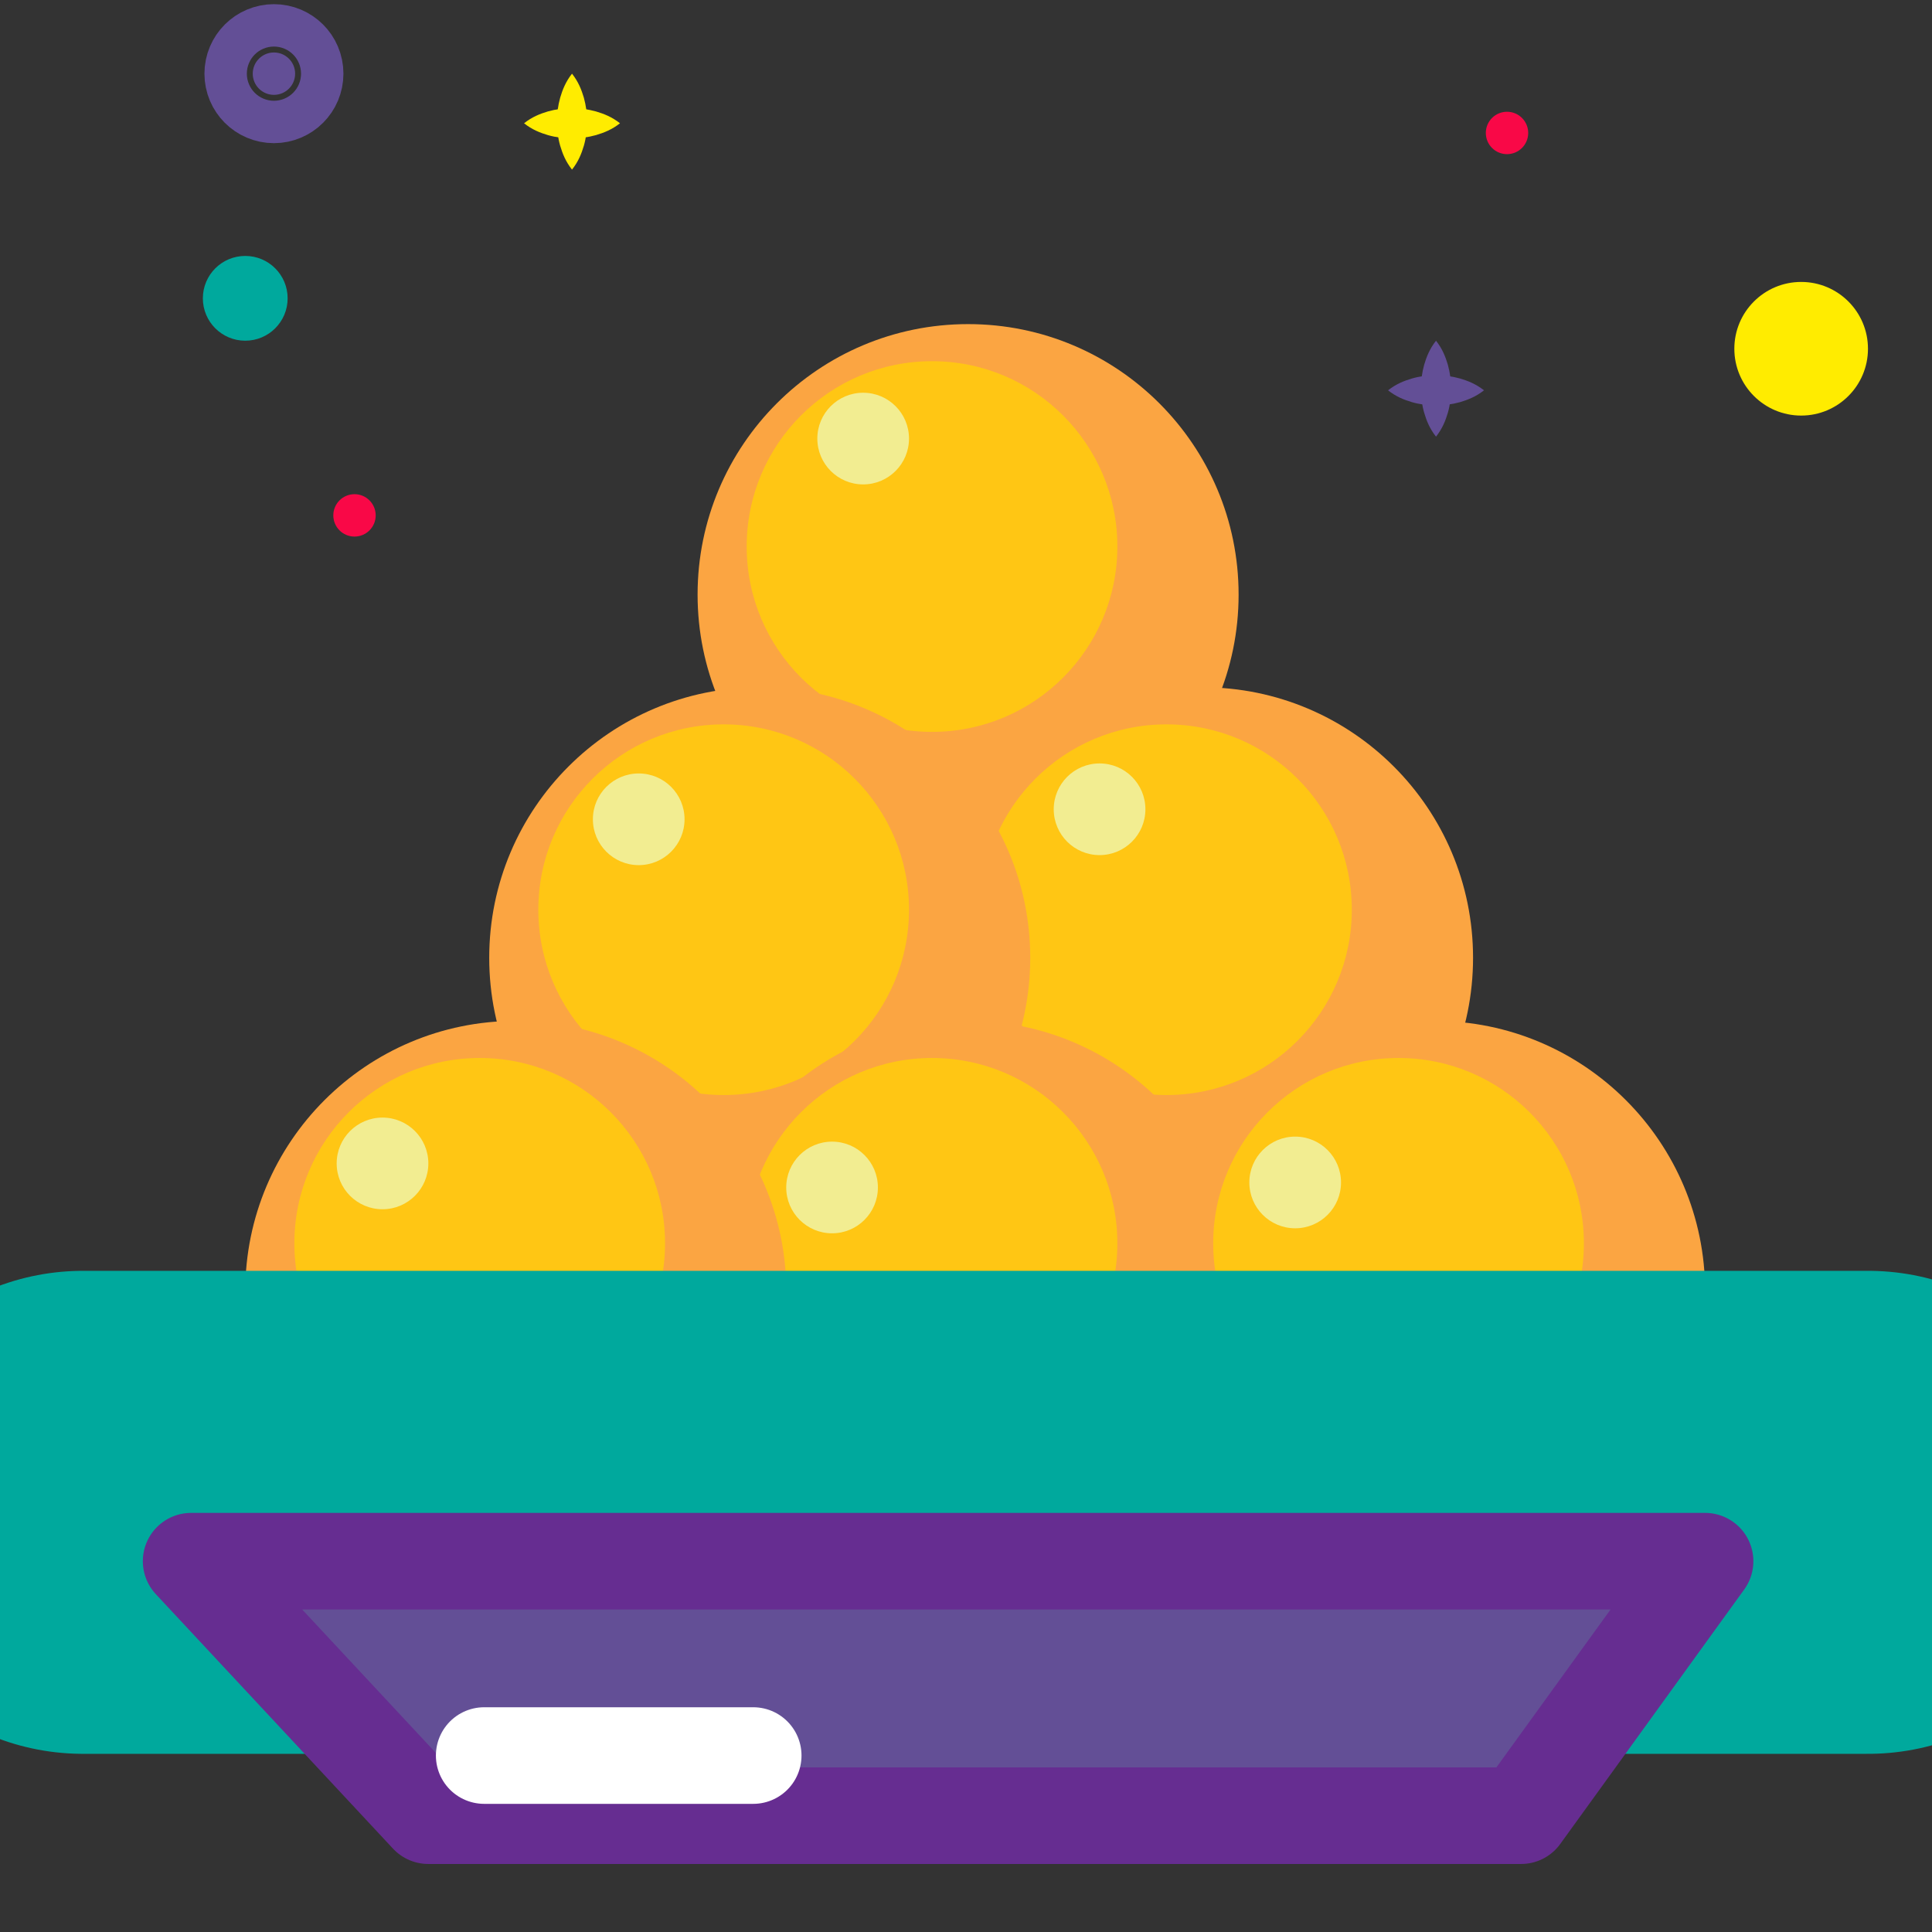 <svg width="100" height="100" viewBox="0 0 100 100" fill="none" xmlns="http://www.w3.org/2000/svg">
<rect x="0" y="0" width="100" height="100" fill="#333333" stroke="none"/>
<g clip-path="url(#clip0_1807_20051)">
<path d="M50.109 44.779C57.841 44.779 64.11 38.51 64.11 30.777C64.11 23.045 57.841 16.776 50.109 16.776C42.376 16.776 36.107 23.045 36.107 30.777C36.107 38.51 42.376 44.779 50.109 44.779Z" fill="#FBA542"/>
<path d="M48.242 37.882C53.54 37.882 57.835 33.587 57.835 28.288C57.835 22.99 53.54 18.695 48.242 18.695C42.944 18.695 38.648 22.99 38.648 28.288C38.648 33.587 42.944 37.882 48.242 37.882Z" fill="#FFC614"/>
<path d="M62.243 63.576C69.976 63.576 76.245 57.308 76.245 49.575C76.245 41.843 69.976 35.574 62.243 35.574C54.511 35.574 48.242 41.843 48.242 49.575C48.242 57.308 54.511 63.576 62.243 63.576Z" fill="#FBA542"/>
<path d="M60.377 56.679C65.675 56.679 69.97 52.384 69.97 47.086C69.97 41.788 65.675 37.493 60.377 37.493C55.078 37.493 50.783 41.788 50.783 47.086C50.783 52.384 55.078 56.679 60.377 56.679Z" fill="#FFC614"/>
<path d="M39.323 63.576C47.056 63.576 53.325 57.308 53.325 49.575C53.325 41.843 47.056 35.574 39.323 35.574C31.591 35.574 25.322 41.843 25.322 49.575C25.322 57.308 31.591 63.576 39.323 63.576Z" fill="#FBA542"/>
<path d="M37.457 56.679C42.755 56.679 47.05 52.384 47.05 47.086C47.05 41.788 42.755 37.493 37.457 37.493C32.158 37.493 27.863 41.788 27.863 47.086C27.863 52.384 32.158 56.679 37.457 56.679Z" fill="#FFC614"/>
<path d="M50.109 80.844C57.841 80.844 64.11 74.576 64.11 66.843C64.11 59.111 57.841 52.842 50.109 52.842C42.376 52.842 36.107 59.111 36.107 66.843C36.107 74.576 42.376 80.844 50.109 80.844Z" fill="#FBA542"/>
<path d="M48.242 73.948C53.54 73.948 57.835 69.653 57.835 64.354C57.835 59.056 53.54 54.761 48.242 54.761C42.944 54.761 38.648 59.056 38.648 64.354C38.648 69.653 42.944 73.948 48.242 73.948Z" fill="#FFC614"/>
<path d="M74.255 80.844C81.988 80.844 88.256 74.576 88.256 66.843C88.256 59.111 81.988 52.842 74.255 52.842C66.522 52.842 60.254 59.111 60.254 66.843C60.254 74.576 66.522 80.844 74.255 80.844Z" fill="#FBA542"/>
<path d="M72.388 73.948C77.687 73.948 81.982 69.653 81.982 64.354C81.982 59.056 77.687 54.761 72.388 54.761C67.09 54.761 62.795 59.056 62.795 64.354C62.795 69.653 67.09 73.948 72.388 73.948Z" fill="#FFC614"/>
<path d="M26.697 80.844C34.429 80.844 40.698 74.576 40.698 66.843C40.698 59.111 34.429 52.842 26.697 52.842C18.964 52.842 12.695 59.111 12.695 66.843C12.695 74.576 18.964 80.844 26.697 80.844Z" fill="#FBA542"/>
<path d="M24.83 73.948C30.128 73.948 34.423 69.653 34.423 64.354C34.423 59.056 30.128 54.761 24.83 54.761C19.531 54.761 15.236 59.056 15.236 64.354C15.236 69.653 19.531 73.948 24.83 73.948Z" fill="#FFC614"/>
<path d="M4.293 78.278H96.701" stroke="#00A99D" stroke-width="25" stroke-miterlimit="10" stroke-linecap="round" stroke-linejoin="round"/>
<path d="M9.893 80.807L22.169 93.979H78.732L88.254 80.807H9.893Z" fill="#634F96" stroke="#662D91" stroke-width="5" stroke-miterlimit="10" stroke-linecap="round" stroke-linejoin="round"/>
<path d="M25.062 90.867H38.986" stroke="white" stroke-width="5" stroke-miterlimit="10" stroke-linecap="round" stroke-linejoin="round"/>
<path d="M33.06 44.779C34.37 44.779 35.432 43.716 35.432 42.406C35.432 41.096 34.37 40.034 33.06 40.034C31.75 40.034 30.688 41.096 30.688 42.406C30.688 43.716 31.75 44.779 33.06 44.779Z" fill="#F2ED91"/>
<path d="M56.913 44.26C58.224 44.26 59.286 43.198 59.286 41.888C59.286 40.577 58.224 39.515 56.913 39.515C55.603 39.515 54.541 40.577 54.541 41.888C54.541 43.198 55.603 44.26 56.913 44.26Z" fill="#F2ED91"/>
<path d="M44.677 25.073C45.987 25.073 47.05 24.011 47.05 22.701C47.05 21.39 45.987 20.328 44.677 20.328C43.367 20.328 42.305 21.39 42.305 22.701C42.305 24.011 43.367 25.073 44.677 25.073Z" fill="#F2ED91"/>
<path d="M43.068 63.836C44.378 63.836 45.44 62.773 45.44 61.463C45.44 60.153 44.378 59.091 43.068 59.091C41.758 59.091 40.695 60.153 40.695 61.463C40.695 62.773 41.758 63.836 43.068 63.836Z" fill="#F2ED91"/>
<path d="M67.038 63.576C68.349 63.576 69.411 62.514 69.411 61.204C69.411 59.894 68.349 58.831 67.038 58.831C65.728 58.831 64.666 59.894 64.666 61.204C64.666 62.514 65.728 63.576 67.038 63.576Z" fill="#F2ED91"/>
<path d="M19.798 62.591C21.108 62.591 22.171 61.529 22.171 60.219C22.171 58.908 21.108 57.846 19.798 57.846C18.488 57.846 17.426 58.908 17.426 60.219C17.426 61.529 18.488 62.591 19.798 62.591Z" fill="#F2ED91"/>
<path d="M12.694 17.635C13.906 17.635 14.888 16.653 14.888 15.441C14.888 14.23 13.906 13.247 12.694 13.247C11.482 13.247 10.5 14.23 10.5 15.441C10.5 16.653 11.482 17.635 12.694 17.635Z" fill="#00A99D"/>
<path d="M78.003 7.979C78.609 7.979 79.1 7.488 79.1 6.882C79.1 6.276 78.609 5.785 78.003 5.785C77.397 5.785 76.906 6.276 76.906 6.882C76.906 7.488 77.397 7.979 78.003 7.979Z" fill="#F90847"/>
<path d="M18.349 27.773C18.955 27.773 19.446 27.282 19.446 26.676C19.446 26.07 18.955 25.579 18.349 25.579C17.743 25.579 17.252 26.07 17.252 26.676C17.252 27.282 17.743 27.773 18.349 27.773Z" fill="#F90847"/>
<path d="M14.179 4.91C14.785 4.91 15.276 4.419 15.276 3.813C15.276 3.207 14.785 2.716 14.179 2.716C13.573 2.716 13.082 3.207 13.082 3.813C13.082 4.419 13.573 4.91 14.179 4.91Z" fill="#634F96" stroke="#634F96" stroke-width="5" stroke-miterlimit="10" stroke-linecap="round" stroke-linejoin="round"/>
<path d="M93.228 21.51C95.138 21.51 96.686 19.961 96.686 18.051C96.686 16.141 95.138 14.593 93.228 14.593C91.318 14.593 89.769 16.141 89.769 18.051C89.769 19.961 91.318 21.51 93.228 21.51Z" fill="#FFEC00"/>
<path d="M74.328 17.636C74.654 18.049 74.818 18.463 74.94 18.877C75.055 19.291 75.109 19.705 75.109 20.119C75.109 20.532 75.06 20.946 74.942 21.36C74.82 21.774 74.656 22.188 74.328 22.601C74 22.188 73.836 21.774 73.714 21.36C73.596 20.946 73.547 20.532 73.547 20.119C73.547 19.705 73.601 19.291 73.716 18.877C73.838 18.463 74.002 18.049 74.328 17.636Z" fill="#634F96"/>
<path d="M76.812 20.203C76.398 20.529 75.984 20.693 75.57 20.815C75.156 20.93 74.743 20.984 74.329 20.984C73.915 20.984 73.501 20.935 73.087 20.817C72.673 20.695 72.26 20.531 71.846 20.203C72.26 19.875 72.673 19.711 73.087 19.589C73.501 19.471 73.915 19.422 74.329 19.422C74.743 19.422 75.156 19.476 75.57 19.591C75.984 19.713 76.398 19.877 76.812 20.203Z" fill="#634F96"/>
<path d="M29.607 3.813C29.934 4.227 30.097 4.641 30.22 5.055C30.334 5.468 30.389 5.882 30.388 6.296C30.388 6.71 30.34 7.124 30.222 7.538C30.1 7.951 29.936 8.365 29.607 8.779C29.279 8.365 29.115 7.951 28.993 7.538C28.875 7.124 28.826 6.71 28.826 6.296C28.826 5.882 28.88 5.468 28.995 5.055C29.117 4.641 29.281 4.227 29.607 3.813Z" fill="#FFEC00"/>
<path d="M32.091 6.381C31.677 6.707 31.263 6.87 30.849 6.993C30.436 7.108 30.022 7.162 29.608 7.162C29.194 7.162 28.78 7.113 28.366 6.995C27.953 6.873 27.539 6.709 27.125 6.381C27.539 6.052 27.953 5.888 28.366 5.766C28.78 5.649 29.194 5.6 29.608 5.6C30.022 5.599 30.436 5.654 30.849 5.769C31.263 5.891 31.677 6.054 32.091 6.381Z" fill="#FFEC00"/>
</g>
<defs>
<clipPath id="clip0_1807_20051">
<rect width="100" height="100" fill="white"/>
</clipPath>
</defs>
</svg>

